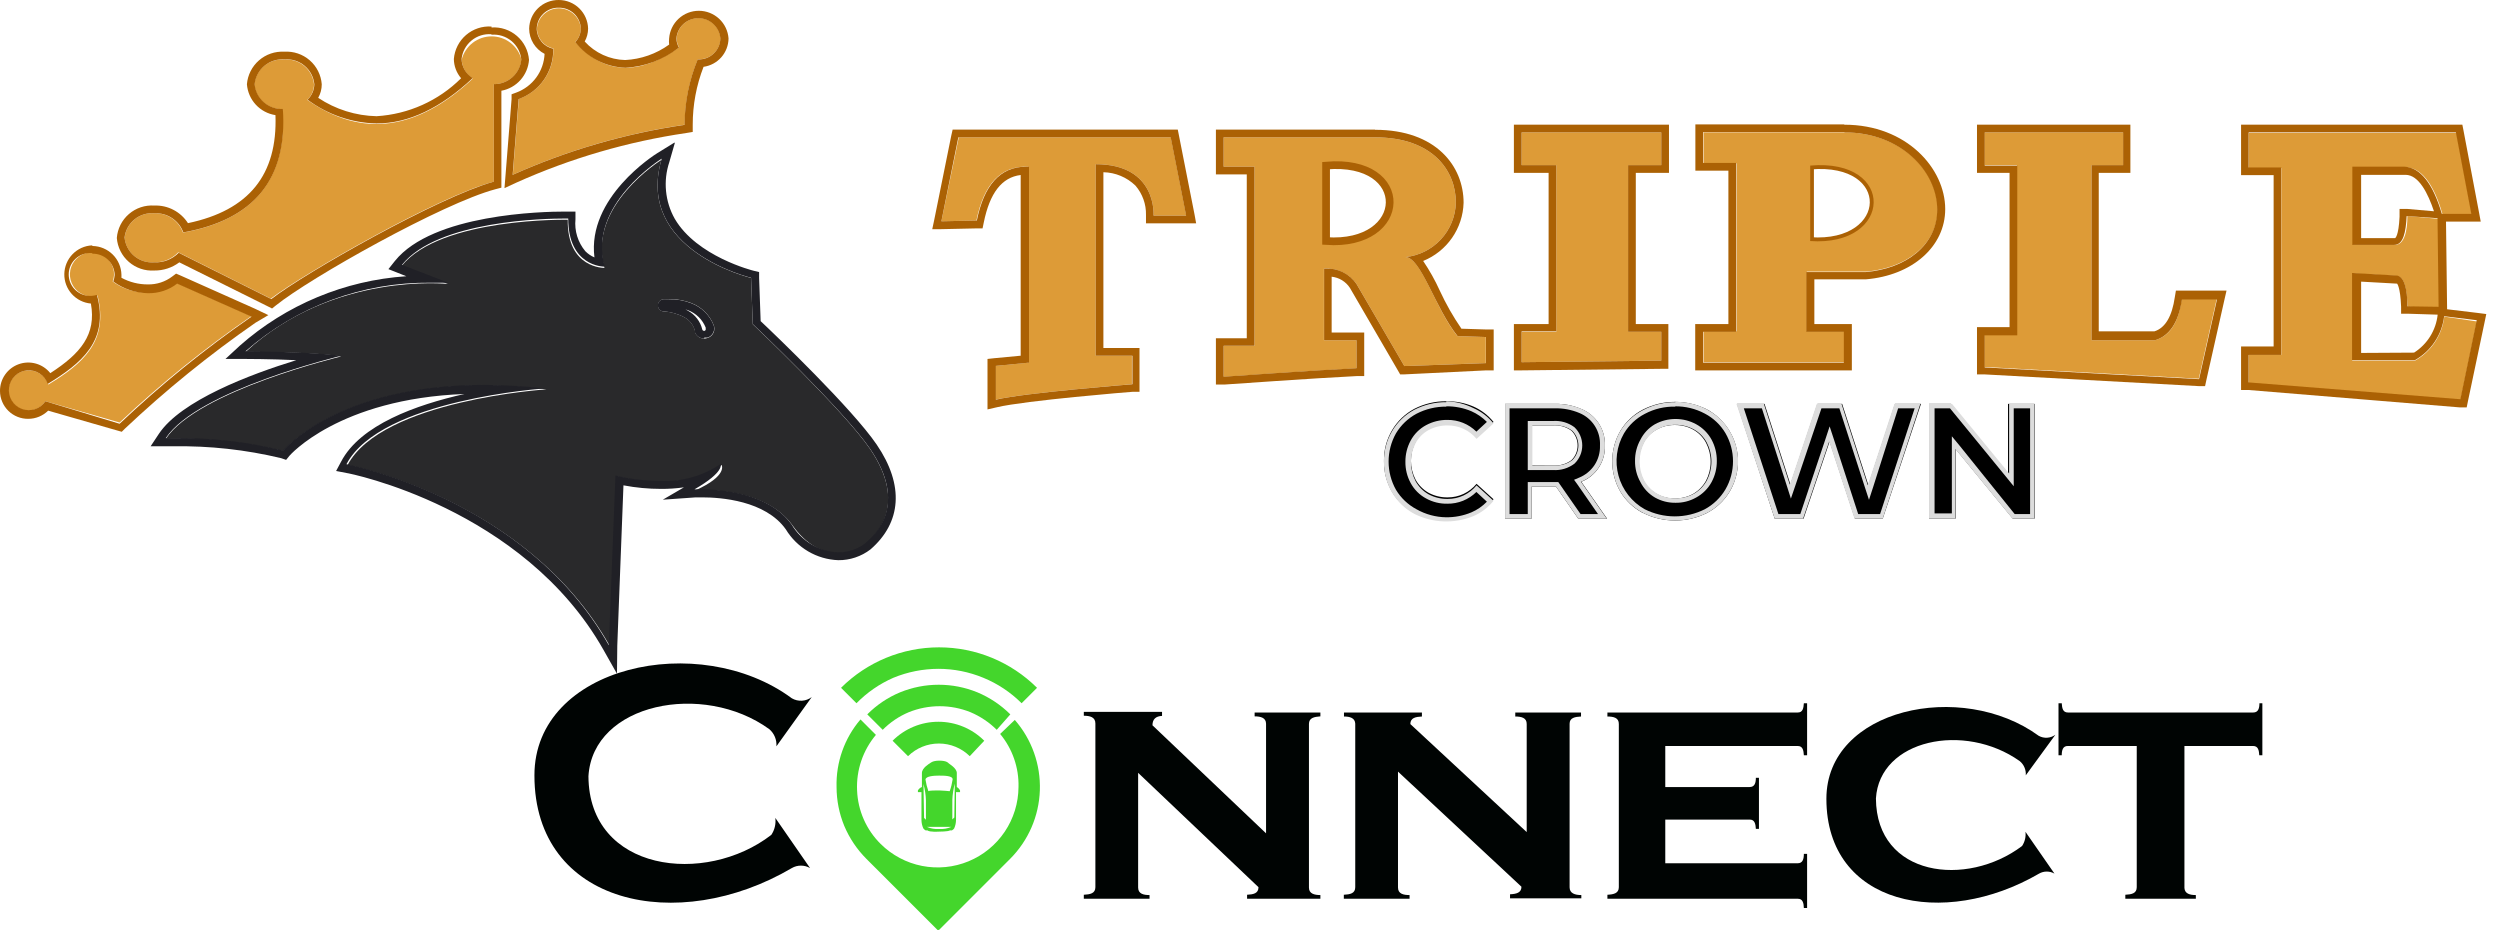 <svg width="162" height="61" viewBox="0 0 162 61" fill="none" xmlns="http://www.w3.org/2000/svg">
<g clip-path="url(#clip0)">
<path d="M59.831 53.68C59.871 53.734 59.922 53.778 59.98 53.81H60.1C60.23 53.93 60.821 53.89 60.831 53.89C60.84 53.89 61.441 53.89 61.56 53.81H61.681C61.741 53.781 61.793 53.736 61.831 53.68C61.909 53.504 61.95 53.313 61.95 53.12V51.33H62.211V51.22C62.164 51.127 62.091 51.05 62.001 51V50.09C62.001 49.77 61.49 49.49 61.471 49.46C61.45 49.43 61.331 49.29 60.87 49.29C60.41 49.29 60.281 49.45 60.261 49.46C60.24 49.47 59.74 49.76 59.74 50.09V51C59.629 51.038 59.537 51.117 59.48 51.22V51.33H59.711V53.13C59.712 53.32 59.753 53.507 59.831 53.68V53.68ZM61.651 53.58C61.399 53.691 61.125 53.739 60.85 53.72C60.58 53.739 60.308 53.691 60.06 53.58H61.651V53.58ZM61.84 52.97L61.711 53.1C61.711 53 61.711 52.29 61.711 51.84C61.724 51.482 61.778 51.126 61.87 50.78L61.84 52.97ZM60.84 50.26C61.17 50.26 61.751 50.26 61.73 50.51C61.692 50.769 61.629 51.023 61.541 51.27C61.541 51.27 61.05 51.22 60.85 51.22C60.651 51.22 60.2 51.22 60.16 51.27C60.072 51.023 60.009 50.769 59.971 50.51C60.001 50.29 60.531 50.26 60.85 50.26H60.84ZM59.84 50.8C59.934 51.146 59.988 51.502 60.001 51.86C60.001 52.29 60.001 53.01 60.001 53.12L59.88 53L59.84 50.8Z" fill="#44D62C"/>
<path d="M57.89 43.92C58.816 43.539 59.808 43.342 60.81 43.34C61.809 43.341 62.797 43.538 63.72 43.92C64.648 44.3 65.491 44.861 66.2 45.57L67.2 44.57C65.513 42.891 63.23 41.948 60.85 41.948C58.47 41.948 56.187 42.891 54.5 44.57L55.5 45.57C56.183 44.872 56.995 44.311 57.89 43.92V43.92Z" fill="#44D62C"/>
<path d="M63.78 48C63.39 47.61 62.927 47.3 62.417 47.089C61.908 46.878 61.361 46.77 60.81 46.77C60.258 46.77 59.712 46.878 59.203 47.089C58.693 47.3 58.23 47.61 57.84 48L58.84 49C59.373 48.475 60.091 48.18 60.84 48.18C61.588 48.18 62.307 48.475 62.84 49L63.78 48Z" fill="#44D62C"/>
<path d="M65.469 46.291C64.855 45.68 64.128 45.194 63.329 44.861C61.726 44.208 59.932 44.208 58.329 44.861C57.532 45.192 56.808 45.678 56.199 46.291L57.199 47.291C57.683 46.804 58.257 46.416 58.889 46.151C60.172 45.633 61.606 45.633 62.889 46.151C63.523 46.419 64.1 46.806 64.589 47.291L65.469 46.291Z" fill="#44D62C"/>
<path d="M64.809 47.56C65.609 48.525 66.032 49.747 65.999 51C65.993 52.032 65.683 53.039 65.107 53.895C64.531 54.752 63.714 55.419 62.761 55.813C61.807 56.207 60.758 56.31 59.745 56.111C58.733 55.911 57.802 55.417 57.069 54.69C56.137 53.77 55.59 52.529 55.539 51.22C55.479 49.909 55.915 48.624 56.759 47.62L55.759 46.62C54.718 47.838 54.166 49.399 54.209 51C54.21 51.865 54.38 52.721 54.709 53.52C55.045 54.316 55.53 55.039 56.139 55.65L60.799 60.31L65.459 55.65C66.64 54.467 67.327 52.88 67.383 51.209C67.438 49.539 66.858 47.91 65.759 46.65L64.809 47.56Z" fill="#44D62C"/>
<path d="M49.851 47.25C50.009 47.386 50.133 47.557 50.213 47.75C50.293 47.943 50.327 48.152 50.311 48.36L52.601 45.17C52.418 45.31 52.198 45.392 51.968 45.406C51.738 45.42 51.51 45.366 51.311 45.25C45.311 40.81 34.621 43.14 34.631 50.25C34.631 58.65 43.921 60.6 51.311 56.25C51.49 56.146 51.694 56.092 51.901 56.092C52.108 56.092 52.312 56.146 52.491 56.25L50.241 53C50.29 53.386 50.198 53.777 49.981 54.1C45.701 57.41 38.161 56.5 38.131 50.3C38.411 45.57 45.561 44.14 49.851 47.25Z" fill="#000403"/>
<path d="M130.88 49.321C131.014 49.431 131.12 49.573 131.187 49.733C131.255 49.893 131.284 50.067 131.27 50.241L133.19 47.611C133.035 47.725 132.851 47.792 132.66 47.804C132.468 47.817 132.277 47.774 132.11 47.681C127.11 44.031 118.35 45.911 118.35 51.761C118.35 58.671 125.94 60.211 132.13 56.611C132.282 56.523 132.454 56.477 132.63 56.477C132.805 56.477 132.978 56.523 133.13 56.611L131.25 53.901C131.288 54.224 131.21 54.55 131.03 54.821C127.44 57.531 121.59 56.821 121.56 51.741C121.79 47.921 127.29 46.771 130.88 49.321Z" fill="#000403"/>
<path d="M83.71 46.17H81.3V46.42C81.691 46.42 82.04 46.51 82.04 46.9V54L74.68 47C74.68 46.6 74.9 46.41 75.3 46.39V46.13H70.231V46.38C70.63 46.38 70.981 46.47 70.981 46.88V57.49C70.981 57.9 70.63 57.96 70.231 57.98V58.24H74.49V58C74.1 58 73.751 57.92 73.751 57.51V50.08L81.55 57.49C81.55 57.9 81.21 57.96 80.811 57.98V58.24H85.561V58C85.171 58 84.82 57.91 84.82 57.52V46.91C84.82 46.51 85.171 46.45 85.561 46.42V46.17H83.71Z" fill="#000403"/>
<path d="M116.5 46.17H104.16V46.43C104.56 46.43 104.91 46.51 104.9 46.92V57.49C104.9 57.89 104.56 57.96 104.16 57.98V58.24H116.51C116.82 58.24 116.88 58.52 116.89 58.84H117.1V55.33H116.89C116.89 55.66 116.82 55.94 116.49 55.94H107.91V53.11H113.39C113.71 53.11 113.76 53.4 113.78 53.71H113.98V53.11V51V50.4H113.78C113.78 50.72 113.71 51 113.38 51H107.91V48.34H116.49C116.82 48.34 116.87 48.62 116.89 48.94H117.1V45.57H116.89C116.87 45.89 116.82 46.17 116.5 46.17Z" fill="#000403"/>
<path d="M101.71 57.5V46.9C101.71 46.51 102.06 46.45 102.45 46.43V46.17H98.19V46.43C98.58 46.43 98.94 46.51 98.93 46.92V53.92L91.39 46.92C91.39 46.51 91.74 46.45 92.14 46.43V46.17H87.09V46.43C87.47 46.43 87.8 46.52 87.82 46.89V57.49C87.82 57.9 87.48 57.96 87.08 57.98V58.24H91.34V58C90.94 58 90.59 57.92 90.59 57.51V50L98.59 57.46C98.59 57.86 98.25 57.93 97.85 57.95V58.21H102.47V58C102.06 58 101.71 57.89 101.71 57.5Z" fill="#000403"/>
<path d="M146.411 45.57C146.411 45.89 146.341 46.17 146.011 46.17H134.001C133.671 46.17 133.621 45.89 133.601 45.57H133.391V48.94H133.601C133.601 48.62 133.671 48.33 134.001 48.34H138.461V57.49C138.461 57.9 138.121 57.96 137.721 57.98V58.24H142.291V58C141.901 58 141.571 57.91 141.551 57.54V48.34H146.001C146.331 48.34 146.381 48.62 146.401 48.94H146.601V45.57H146.411Z" fill="#000403"/>
<path d="M56.38 29.09C54.69 26.61 48.78 21.01 48.78 21.01L48.67 18.01C48.67 18.01 41.17 16.22 42.86 10.36C42.86 10.36 38.01 13.36 39.17 17.36C39.17 17.36 36.74 17.41 36.79 14.24C36.79 14.24 28.55 14.08 26.02 17.24L29.02 18.4C29.02 18.4 21.57 17.59 15.92 22.8C15.92 22.8 20.67 22.8 22.1 23.1C22.1 23.1 12.81 25.32 10.75 28.43C13.307 28.371 15.861 28.64 18.35 29.23C18.35 29.23 22.84 23.79 35.41 25.23C35.41 25.23 24.74 25.92 22.52 30.14C22.52 30.14 34.14 32.31 39.52 41.87L39.95 30.87C39.95 30.87 44.28 32.03 46.76 30.13C46.76 30.13 47.18 30.82 45.07 31.77C45.07 31.77 49.5 31.45 51.35 34.04C53.2 36.63 55.42 35.84 56.1 35.26C56.78 34.68 58.84 32.7 56.38 29.09ZM45.85 21.9C45.695 21.959 45.523 21.954 45.371 21.887C45.219 21.82 45.1 21.695 45.04 21.54V21.45C44.995 21.261 44.91 21.084 44.791 20.931C44.672 20.777 44.522 20.651 44.35 20.56C43.933 20.336 43.472 20.206 43 20.18V20.18C42.948 20.177 42.897 20.162 42.85 20.139C42.804 20.115 42.762 20.082 42.729 20.042C42.695 20.002 42.67 19.955 42.655 19.905C42.639 19.855 42.635 19.802 42.64 19.75C42.647 19.656 42.689 19.567 42.757 19.5C42.825 19.434 42.915 19.395 43.01 19.39C43.618 19.341 44.229 19.427 44.8 19.64C45.124 19.764 45.419 19.953 45.667 20.195C45.915 20.438 46.11 20.729 46.24 21.05V21.05C46.275 21.131 46.292 21.219 46.291 21.307C46.29 21.395 46.271 21.482 46.234 21.562C46.197 21.642 46.144 21.714 46.078 21.772C46.012 21.83 45.934 21.874 45.85 21.9Z" fill="#29292B"/>
<path d="M42.86 10.35C41.17 16.21 48.67 18 48.67 18L48.78 21C48.78 21 54.69 26.6 56.38 29.08C58.84 32.69 56.75 34.62 56.06 35.21C55.554 35.594 54.935 35.798 54.3 35.79C53.69 35.763 53.096 35.584 52.572 35.27C52.048 34.955 51.611 34.516 51.3 33.99C49.82 31.91 46.66 31.71 45.48 31.71H45C47 30.56 46.69 30.07 46.69 30.07C45.538 30.846 44.167 31.229 42.78 31.16C41.803 31.157 40.83 31.04 39.88 30.81L39.45 41.81C34.07 32.25 22.45 30.08 22.45 30.08C24.67 25.86 35.34 25.17 35.34 25.17C34.011 25.022 32.676 24.945 31.34 24.94C21.84 24.94 18.34 29.19 18.34 29.19C16.008 28.615 13.611 28.346 11.21 28.39H10.74C12.8 25.28 22.09 23.06 22.09 23.06C20.66 22.8 15.91 22.76 15.91 22.76C19.227 19.853 23.5 18.272 27.91 18.32C28.63 18.32 29.05 18.32 29.05 18.32L26.05 17.16C28.35 14.28 35.37 14.16 36.63 14.16H36.82C36.82 17.23 39.04 17.28 39.19 17.28C38.03 13.28 42.88 10.28 42.88 10.28L42.86 10.35ZM45.65 21.87C45.722 21.884 45.797 21.884 45.87 21.87C46.026 21.812 46.153 21.694 46.222 21.542C46.292 21.39 46.298 21.217 46.24 21.06V21.06C46.11 20.739 45.915 20.448 45.667 20.205C45.419 19.962 45.124 19.773 44.8 19.65C44.335 19.468 43.839 19.38 43.34 19.39H43C42.905 19.395 42.815 19.434 42.747 19.5C42.678 19.567 42.637 19.655 42.63 19.75C42.624 19.802 42.629 19.855 42.645 19.905C42.66 19.955 42.685 20.002 42.719 20.042C42.752 20.082 42.794 20.115 42.84 20.139C42.887 20.162 42.938 20.177 42.99 20.18V20.18C43.462 20.206 43.923 20.336 44.34 20.56C44.512 20.651 44.662 20.777 44.781 20.93C44.9 21.084 44.985 21.261 45.03 21.45V21.54C45.077 21.658 45.159 21.759 45.264 21.83C45.369 21.901 45.493 21.94 45.62 21.94L45.65 21.87ZM43.7 9.24L42.6 9.92C42.4 10.04 38.03 12.81 38.52 16.68C38.299 16.586 38.099 16.45 37.93 16.28C37.691 15.995 37.511 15.665 37.401 15.31C37.291 14.954 37.254 14.581 37.29 14.21V13.71H36.59C35.18 13.71 28.05 13.86 25.59 16.91L25.17 17.44L25.8 17.69L26.33 17.9C22.335 18.168 18.541 19.751 15.54 22.4L14.61 23.26H15.88C15.88 23.26 17.57 23.26 19.2 23.34C16.2 24.26 11.72 25.96 10.29 28.12L9.76 28.92H10.76H11.22C13.576 28.881 15.928 29.14 18.22 29.69L18.54 29.8L18.76 29.53C18.76 29.53 21.94 25.84 30.1 25.53C26.95 26.24 23.35 27.53 22.1 29.92L21.78 30.52L22.45 30.65C22.56 30.65 33.9 32.89 39.11 42.12L39.98 43.66L40 41.83L40.4 31.45C41.201 31.603 42.014 31.68 42.83 31.68C43.328 31.684 43.826 31.651 44.32 31.58L42.95 32.38L45.08 32.23H45.51C46.69 32.23 49.59 32.43 50.92 34.3C51.277 34.889 51.774 35.38 52.368 35.729C52.961 36.078 53.632 36.274 54.32 36.3C55.075 36.307 55.811 36.06 56.41 35.6C58.41 33.86 58.61 31.45 56.81 28.81C55.24 26.5 50.24 21.7 49.29 20.81L49.19 18.01V17.63L48.82 17.54C48.82 17.54 45.15 16.63 43.72 14.17C43.41 13.618 43.219 13.007 43.159 12.377C43.098 11.747 43.17 11.111 43.37 10.51L43.73 9.26L43.7 9.24ZM45.63 21.44C45.604 21.442 45.578 21.435 45.556 21.42C45.535 21.406 45.518 21.385 45.51 21.36C45.449 21.1 45.334 20.856 45.172 20.644C45.01 20.432 44.805 20.257 44.57 20.13L44.42 20.05L44.58 20.1C44.839 20.198 45.076 20.35 45.274 20.544C45.472 20.739 45.627 20.972 45.73 21.23C45.73 21.31 45.73 21.35 45.73 21.37C45.715 21.401 45.69 21.425 45.66 21.44H45.63Z" fill="#202026"/>
<path d="M10 17.001C10.29 17.006 10.577 16.951 10.844 16.839C11.111 16.727 11.351 16.561 11.55 16.351L17.55 19.351C19.74 17.691 28.4 12.721 32 11.771V5.451C32.446 5.46 32.878 5.3 33.211 5.003C33.543 4.706 33.75 4.294 33.79 3.851C33.678 3.423 33.428 3.044 33.078 2.773C32.728 2.503 32.298 2.356 31.855 2.356C31.413 2.356 30.983 2.503 30.633 2.773C30.283 3.044 30.032 3.423 29.92 3.851C29.926 4.101 29.995 4.346 30.121 4.563C30.247 4.78 30.426 4.961 30.64 5.091C27.08 8.411 23.51 9.001 19.91 6.471C20.183 6.208 20.341 5.849 20.35 5.471C20.305 5.003 20.077 4.571 19.715 4.27C19.354 3.969 18.889 3.822 18.42 3.861C17.951 3.822 17.484 3.968 17.121 4.269C16.759 4.57 16.528 5.002 16.48 5.471C16.523 5.921 16.737 6.337 17.077 6.635C17.418 6.932 17.859 7.088 18.31 7.071C18.63 11.681 16.37 14.261 11.86 15.071C11.724 14.691 11.47 14.365 11.136 14.14C10.801 13.915 10.403 13.803 10 13.821C9.533 13.782 9.069 13.927 8.708 14.226C8.348 14.526 8.118 14.954 8.07 15.421C8.123 15.883 8.354 16.307 8.715 16.602C9.075 16.897 9.536 17.04 10 17.001Z" fill="#DD9B37"/>
<path d="M16.3 20.48L11.48 18.34C10.858 18.755 10.123 18.968 9.375 18.95C8.627 18.932 7.902 18.684 7.3 18.24C7.351 18.105 7.382 17.964 7.39 17.82C7.398 17.534 7.32 17.252 7.166 17.011C7.012 16.77 6.789 16.58 6.526 16.467C6.263 16.354 5.973 16.322 5.692 16.376C5.411 16.43 5.152 16.567 4.95 16.769C4.747 16.972 4.61 17.23 4.556 17.511C4.503 17.792 4.534 18.083 4.647 18.346C4.761 18.609 4.95 18.832 5.191 18.986C5.432 19.14 5.714 19.218 6 19.21C6.109 19.2 6.216 19.18 6.32 19.15C7.08 22.15 5.32 23.59 3.13 24.92C3.042 24.649 2.87 24.413 2.637 24.247C2.405 24.081 2.126 23.995 1.84 24C1.615 24.001 1.393 24.06 1.198 24.172C1.002 24.285 0.839 24.446 0.725 24.64C0.61 24.835 0.548 25.055 0.545 25.281C0.542 25.506 0.597 25.729 0.706 25.927C0.815 26.124 0.973 26.29 1.165 26.408C1.357 26.526 1.577 26.592 1.802 26.599C2.028 26.607 2.251 26.555 2.451 26.45C2.65 26.345 2.819 26.19 2.94 26L7.75 27.38C10.419 24.864 13.278 22.558 16.3 20.48V20.48Z" fill="#DD9B37"/>
<path d="M33.62 6.411L33.23 11.321C36.777 9.733 40.526 8.643 44.37 8.081C44.375 6.625 44.664 5.185 45.221 3.841H45.27C45.453 3.845 45.635 3.813 45.805 3.746C45.975 3.68 46.13 3.581 46.262 3.455C46.394 3.328 46.5 3.177 46.573 3.01C46.647 2.843 46.687 2.663 46.691 2.481C46.66 2.123 46.497 1.79 46.233 1.547C45.969 1.305 45.624 1.17 45.266 1.17C44.907 1.17 44.561 1.305 44.297 1.547C44.033 1.79 43.87 2.123 43.84 2.481C43.845 2.692 43.903 2.898 44.011 3.081L43.92 3.131C41.461 4.831 39.221 4.911 37.281 2.721C37.503 2.485 37.632 2.175 37.641 1.851C37.611 1.493 37.447 1.16 37.184 0.917C36.919 0.675 36.574 0.54 36.215 0.54C35.857 0.54 35.511 0.675 35.248 0.917C34.983 1.16 34.82 1.493 34.791 1.851C34.797 2.155 34.907 2.448 35.101 2.682C35.295 2.916 35.563 3.078 35.861 3.141C35.88 3.852 35.675 4.552 35.272 5.14C34.87 5.727 34.291 6.172 33.62 6.411V6.411Z" fill="#DD9B37"/>
<path d="M31.85 2.25C32.317 2.211 32.781 2.357 33.142 2.656C33.503 2.955 33.732 3.384 33.78 3.85C33.74 4.292 33.534 4.703 33.204 4.999C32.874 5.296 32.444 5.457 32 5.45V11.77C28.41 12.77 19.75 17.69 17.58 19.38L11.58 16.38C11.375 16.589 11.129 16.752 10.856 16.859C10.584 16.966 10.293 17.014 10 17C9.532 17.039 9.066 16.892 8.705 16.591C8.344 16.29 8.116 15.858 8.07 15.39C8.126 14.929 8.358 14.508 8.718 14.215C9.078 13.922 9.538 13.781 10 13.82C10.405 13.798 10.807 13.906 11.145 14.13C11.484 14.353 11.742 14.679 11.88 15.06C16.39 14.25 18.65 11.67 18.33 7.06C17.879 7.078 17.438 6.922 17.097 6.624C16.757 6.327 16.543 5.91 16.5 5.46C16.548 4.991 16.779 4.56 17.141 4.259C17.504 3.958 17.971 3.811 18.44 3.85C18.909 3.811 19.374 3.958 19.735 4.26C20.097 4.561 20.325 4.992 20.37 5.46C20.361 5.838 20.203 6.198 19.93 6.46C21.224 7.426 22.786 7.964 24.4 8C26.48 8 28.56 7 30.63 5.06C30.416 4.931 30.237 4.749 30.111 4.533C29.985 4.316 29.916 4.071 29.91 3.82C29.961 3.353 30.192 2.924 30.555 2.625C30.917 2.326 31.382 2.181 31.85 2.22V2.25ZM31.85 1.72C31.249 1.679 30.656 1.876 30.199 2.269C29.742 2.662 29.459 3.22 29.41 3.82C29.414 4.279 29.581 4.722 29.88 5.07C28.415 6.531 26.466 7.405 24.4 7.53C23.053 7.5 21.742 7.088 20.62 6.34C20.771 6.071 20.85 5.768 20.85 5.46C20.804 4.86 20.523 4.301 20.068 3.906C19.614 3.511 19.021 3.312 18.42 3.35C17.822 3.317 17.233 3.519 16.781 3.913C16.329 4.307 16.049 4.862 16 5.46C16.038 5.954 16.241 6.42 16.576 6.783C16.912 7.146 17.361 7.385 17.85 7.46C17.99 11.33 16.13 13.63 12.18 14.46C11.948 14.096 11.625 13.8 11.242 13.6C10.86 13.399 10.432 13.303 10 13.32C9.4 13.279 8.808 13.476 8.353 13.87C7.898 14.263 7.616 14.82 7.57 15.42C7.616 16.021 7.897 16.579 8.352 16.974C8.807 17.369 9.399 17.569 10 17.53C10.584 17.536 11.153 17.35 11.62 17L17.35 19.85L17.63 19.99L17.88 19.79C20.1 18 28.71 13.16 32.11 12.26L32.49 12.16V5.88C32.968 5.791 33.402 5.547 33.726 5.185C34.049 4.823 34.244 4.364 34.28 3.88C34.234 3.28 33.953 2.723 33.498 2.33C33.043 1.936 32.45 1.739 31.85 1.78V1.72Z" fill="#AB6104"/>
<path d="M6 16.44C6.372 16.435 6.732 16.577 7 16.836C7.267 17.094 7.422 17.448 7.43 17.82C7.421 17.964 7.391 18.106 7.34 18.24C7.99 18.719 8.773 18.984 9.58 19C10.266 19.017 10.936 18.798 11.48 18.38L16.3 20.52C13.276 22.611 10.418 24.931 7.75 27.46L2.94 26C2.779 26.243 2.54 26.424 2.262 26.514C1.984 26.604 1.685 26.597 1.411 26.494C1.138 26.391 0.908 26.199 0.759 25.948C0.609 25.698 0.548 25.404 0.587 25.115C0.626 24.826 0.761 24.559 0.972 24.356C1.182 24.154 1.455 24.029 1.745 24.002C2.036 23.975 2.327 24.047 2.571 24.206C2.815 24.366 2.998 24.604 3.09 24.88C5.25 23.55 7.09 22.11 6.28 19.11C6.175 19.14 6.068 19.16 5.96 19.17C5.768 19.187 5.575 19.163 5.393 19.101C5.211 19.039 5.044 18.939 4.902 18.809C4.76 18.679 4.647 18.521 4.57 18.344C4.492 18.168 4.452 17.978 4.452 17.785C4.452 17.593 4.492 17.403 4.57 17.226C4.647 17.05 4.76 16.892 4.902 16.762C5.044 16.631 5.211 16.532 5.393 16.47C5.575 16.408 5.768 16.384 5.96 16.4L6 16.44ZM5.96 15.9C5.482 15.925 5.032 16.13 4.699 16.474C4.367 16.818 4.177 17.275 4.168 17.753C4.159 18.231 4.332 18.695 4.652 19.051C4.971 19.406 5.414 19.628 5.89 19.67C6.25 21.67 5.24 22.9 3.26 24.18C3.022 23.883 2.698 23.667 2.331 23.562C1.965 23.458 1.575 23.47 1.217 23.598C0.858 23.726 0.548 23.962 0.33 24.275C0.111 24.587 -0.004 24.959 9.0402e-05 25.34C0.001 25.58 0.05 25.817 0.144 26.037C0.237 26.257 0.373 26.457 0.544 26.625C0.715 26.792 0.918 26.924 1.141 27.012C1.363 27.101 1.601 27.144 1.84 27.14C2.32 27.138 2.779 26.948 3.12 26.61L7.61 27.9L7.89 27.98L8.09 27.78C10.738 25.282 13.569 22.985 16.56 20.91L17.39 20.42L16.51 20L11.69 17.85L11.41 17.73L11.17 17.91C10.714 18.259 10.154 18.442 9.58 18.43C8.983 18.433 8.395 18.285 7.87 18C7.876 17.934 7.876 17.867 7.87 17.8C7.857 17.309 7.656 16.842 7.308 16.496C6.959 16.149 6.491 15.95 6 15.94L5.96 15.9Z" fill="#AB6104"/>
<path d="M36.209 0.5C36.579 0.492 36.937 0.631 37.205 0.885C37.473 1.14 37.629 1.491 37.639 1.86C37.63 2.185 37.502 2.494 37.279 2.73C37.667 3.23 38.161 3.637 38.724 3.924C39.288 4.211 39.907 4.37 40.539 4.39C41.766 4.323 42.944 3.888 43.919 3.14L43.999 3.09C43.892 2.908 43.834 2.702 43.83 2.49C43.859 2.133 44.023 1.8 44.286 1.557C44.55 1.314 44.896 1.18 45.255 1.18C45.613 1.18 45.959 1.314 46.222 1.557C46.486 1.8 46.65 2.133 46.679 2.49C46.676 2.673 46.636 2.853 46.562 3.02C46.489 3.187 46.383 3.338 46.251 3.464C46.119 3.591 45.964 3.69 45.794 3.756C45.623 3.822 45.442 3.854 45.26 3.85H45.209C44.653 5.195 44.364 6.635 44.359 8.09C40.515 8.653 36.766 9.743 33.219 11.33L33.609 6.42C34.279 6.182 34.856 5.739 35.258 5.153C35.66 4.568 35.867 3.87 35.849 3.16C35.552 3.097 35.284 2.936 35.09 2.701C34.896 2.467 34.786 2.174 34.779 1.87C34.782 1.686 34.821 1.504 34.895 1.335C34.968 1.166 35.075 1.013 35.208 0.886C35.341 0.758 35.498 0.659 35.67 0.592C35.842 0.526 36.025 0.495 36.209 0.5V0.5ZM36.209 0C35.961 -0.004 35.715 0.041 35.484 0.133C35.253 0.224 35.042 0.36 34.864 0.533C34.686 0.705 34.543 0.911 34.445 1.139C34.346 1.367 34.293 1.612 34.289 1.86C34.291 2.197 34.385 2.528 34.561 2.815C34.737 3.103 34.989 3.336 35.289 3.49C35.264 4.043 35.076 4.577 34.749 5.023C34.421 5.47 33.969 5.81 33.45 6L33.15 6.11V6.42L32.76 11.33L32.69 12.19L33.469 11.83C36.971 10.258 40.672 9.178 44.469 8.62L44.889 8.55V8.08C44.888 6.798 45.125 5.526 45.59 4.33C46.035 4.268 46.443 4.048 46.741 3.711C47.038 3.373 47.204 2.94 47.209 2.49C47.174 2.004 46.956 1.548 46.599 1.216C46.242 0.884 45.772 0.699 45.285 0.699C44.797 0.699 44.327 0.884 43.97 1.216C43.613 1.548 43.395 2.004 43.359 2.49C43.344 2.623 43.344 2.757 43.359 2.89C42.526 3.492 41.536 3.839 40.51 3.89C40.014 3.878 39.527 3.765 39.076 3.559C38.626 3.353 38.222 3.057 37.889 2.69C38.031 2.436 38.106 2.151 38.109 1.86C38.099 1.363 37.894 0.89 37.539 0.543C37.184 0.195 36.706 0 36.209 0V0Z" fill="#AB6104"/>
<path d="M62.13 8.9L61 14.34L63.27 14.29C63.75 11.93 64.85 10.72 66.65 10.8V23.5L64.5 23.71V25.9C66.39 25.45 73.35 24.9 73.35 24.9V23.05H71V10.64C75 10.64 74.75 13.97 74.75 13.97H76.87L75.87 8.9H62.13Z" fill="#DD9B37"/>
<path d="M91.071 16.66C91.951 16.569 92.769 16.16 93.37 15.511C93.972 14.861 94.317 14.015 94.341 13.13C94.341 11.08 92.861 8.9 89.101 8.9H79.291V10.8H81.291V22.42H79.291V24.42C79.291 24.42 85.161 24 87.901 23.87V22.05H85.791V17.4C86.199 17.374 86.607 17.451 86.976 17.627C87.345 17.802 87.663 18.068 87.901 18.4L91.001 23.72L96.281 23.53V21.84L94.441 21.78C93.001 20 92.091 16.66 91.071 16.66ZM85.931 15.66V10.73C91.531 10.24 91.321 16 85.931 15.62V15.66Z" fill="#DD9B37"/>
<path d="M85.93 15.62V10.73C91.53 10.24 91.32 16 85.93 15.62Z" stroke="#AB6104" stroke-width="0.5" stroke-miterlimit="10"/>
<path d="M117.291 15.62V10.73C122.891 10.24 122.681 16 117.291 15.62Z" stroke="#AB6104" stroke-width="0.5" stroke-miterlimit="10"/>
<path d="M119.301 8.58H110.391V10.58H112.541V21.47H110.391V23.47H119.511V21.47H117.081V17.6H120.921C123.521 17.38 125.561 15.84 125.561 13.55C125.561 11 123.051 8.48 119.301 8.58ZM117.301 15.58V10.73C122.891 10.24 122.681 16 117.291 15.62L117.301 15.58Z" fill="#DD9B37"/>
<path d="M98.6 10.7H100.85V21.5H98.6V23.47L107.65 23.37V21.5H105.5V10.7H107.65V8.58H98.6V10.7Z" fill="#DD9B37"/>
<path d="M139.64 22.05H135.53V10.7H137.59V8.58H128.59V10.7H130.7V21.7H128.59V23.78L142.48 24.54L143.64 19.38H141.37C141.16 21 140.55 21.78 139.64 22.05Z" fill="#DD9B37"/>
<path d="M158.391 20.52C158.322 21.111 158.113 21.678 157.783 22.173C157.453 22.669 157.01 23.079 156.491 23.37H152.421V17.72L155.271 17.88C155.791 17.88 155.971 18.71 156.011 19.88L158.091 19.95L158.001 14.18L156.001 14C156.001 15 155.791 15.87 155.191 15.87H152.481V10.84H155.861C156.861 10.84 157.691 11.84 158.281 13.9H160.191L159.191 8.62H145.721V10.89H147.831V23H145.721V24.86L159.441 25.95L160.501 20.83L158.391 20.52Z" fill="#DD9B37"/>
<path d="M75.86 8.9L76.86 13.97H74.75C74.75 13.97 75 10.64 71 10.64V23.05H73.38V24.9C73.38 24.9 66.38 25.45 64.53 25.9V23.71L66.68 23.5V10.8H66.5C64.81 10.8 63.76 12.01 63.3 14.29L61 14.34L62.1 8.9H75.86V8.9ZM76.27 8.4H61.73L61.64 8.8L60.54 14.24L60.41 14.85H61L63.27 14.8H63.67L63.75 14.41C64.14 12.5 64.92 11.49 66.14 11.34V23.05L64.44 23.21L63.99 23.26V26.53L64.6 26.39C66.44 25.95 73.31 25.39 73.38 25.39H73.84V22.55H71.5V11.16C72.278 11.177 73.022 11.488 73.58 12.03C74.033 12.558 74.276 13.235 74.26 13.93V14.47H77.51L77.4 13.87L76.4 8.8L76.32 8.4H76.27Z" fill="#AB6104"/>
<path d="M89.101 8.9C92.861 8.9 94.341 11.08 94.341 13.13C94.317 14.015 93.972 14.861 93.37 15.511C92.769 16.16 91.951 16.569 91.071 16.66C92.071 16.66 93.001 19.99 94.451 21.78L96.291 21.84V23.53L91.001 23.72L87.901 18.4C87.68 18.077 87.381 17.816 87.031 17.641C86.681 17.466 86.292 17.383 85.901 17.4H85.801V22.05H87.901V23.86C85.161 23.99 79.291 24.41 79.291 24.41V22.41H81.291V10.8H79.291V8.9H89.101ZM89.101 8.4H78.791V11.3H80.791V21.92H78.791V24.92H79.331C79.391 24.92 85.221 24.5 87.921 24.37H88.401V21.55H86.291V17.93C86.529 17.956 86.758 18.034 86.962 18.158C87.166 18.283 87.34 18.451 87.471 18.65L90.581 24L90.731 24.26H91.001L96.311 24H96.791V21.35H96.311L94.701 21.3C94.166 20.521 93.697 19.698 93.301 18.84C92.996 18.168 92.635 17.522 92.221 16.91C92.977 16.604 93.626 16.084 94.092 15.415C94.557 14.746 94.817 13.955 94.841 13.14C94.841 10.78 93.071 8.41 89.101 8.41V8.4Z" fill="#AB6104"/>
<path d="M119.53 8.581C123.15 8.581 125.53 11.091 125.53 13.581C125.53 15.87 123.53 17.41 120.89 17.631H117.05V21.5H119.48V23.5H110.36V21.5H112.51V10.56H110.36V8.561H119.5L119.53 8.581ZM119.5 8.061H109.86V11.06H112V21H109.85V24H120V21H117.57V18.101H120.91C123.91 17.851 126.05 15.98 126.05 13.55C126.05 10.921 123.55 8.081 119.52 8.081L119.5 8.061Z" fill="#AB6104"/>
<path d="M107.65 8.58V10.7H105.5V21.5H107.65V23.37L98.6 23.47V21.47H100.85V10.7H98.6V8.58H107.65V8.58ZM108.15 8.08H98.1V11.2H100.35V21H98.1V24H98.61L107.61 23.9H108.11V21H106V11.2H108.15V8.08V8.08Z" fill="#AB6104"/>
<path d="M137.579 8.58V10.7H135.529V22.05H139.639C140.549 21.78 141.159 20.95 141.389 19.41H143.659L142.499 24.57L128.609 23.81V21.73H130.719V10.73H128.609V8.58H137.609H137.579ZM138.109 8.08H128.109V11.2H130.219V21.2H128.109V24.26H128.579L142.469 25.02H142.889L142.979 24.6L144.139 19.44L144.279 18.83H140.999L140.929 19.25C140.749 20.5 140.309 21.25 139.609 21.47H135.999V11.2H138.049V8.08H138.109Z" fill="#AB6104"/>
<path d="M159.141 8.58L160.141 13.86H158.231C157.641 11.86 156.831 10.86 155.811 10.8H152.431V15.87H155.141C155.741 15.87 155.901 15.03 155.951 14L157.951 14.14L158.021 19.88L156.001 19.85C156.001 18.71 155.781 17.85 155.261 17.85L152.411 17.69V23.34H156.481C157 23.049 157.443 22.639 157.773 22.143C158.103 21.648 158.312 21.081 158.381 20.49L160.491 20.75L159.431 25.87L145.711 24.78V23H147.821V10.85H145.711V8.58H159.131H159.141ZM159.551 8.08H145.221V11.35H147.331V22.45H145.221V25.27H145.681L159.401 26.4H159.841L159.931 25.96L161.001 20.88L161.111 20.35L160.571 20.28L158.571 20.04V19.91L158.501 14.36H160.751L160.641 13.77L159.641 8.49L159.561 8.08H159.551ZM153.001 11.33H155.881C156.741 11.33 157.341 12.55 157.721 13.69L156.001 13.54H155.491V14.05C155.431 15.31 155.211 15.43 155.201 15.43H153.001V11.33ZM153.001 22.87V18.25L155.331 18.38C155.331 18.38 155.541 18.58 155.591 19.87V20.33H156.061L157.961 20.39C157.907 20.889 157.742 21.369 157.477 21.795C157.212 22.221 156.855 22.582 156.431 22.85L153.001 22.87Z" fill="#AB6104"/>
<path d="M91.65 33.241C91.055 32.923 90.557 32.45 90.21 31.871C89.853 31.266 89.669 30.573 89.68 29.871C89.667 29.168 89.85 28.475 90.21 27.871C90.554 27.287 91.052 26.809 91.65 26.491C92.291 26.162 93.001 25.994 93.72 26.001C94.321 25.99 94.918 26.105 95.47 26.341C95.981 26.563 96.431 26.907 96.78 27.341L95.68 28.341C95.454 28.065 95.168 27.844 94.844 27.694C94.52 27.543 94.167 27.467 93.81 27.471C93.378 27.463 92.951 27.566 92.57 27.771C92.213 27.966 91.921 28.261 91.73 28.621C91.533 29.001 91.43 29.423 91.43 29.851C91.43 30.279 91.533 30.701 91.73 31.081C91.927 31.436 92.218 31.73 92.57 31.931C92.951 32.135 93.378 32.238 93.81 32.231C94.168 32.233 94.522 32.155 94.845 32.002C95.168 31.85 95.454 31.627 95.68 31.351L96.78 32.351C96.432 32.79 95.978 33.134 95.46 33.351C94.851 33.598 94.196 33.713 93.539 33.687C92.882 33.661 92.238 33.495 91.65 33.201V33.241Z" fill="black"/>
<path d="M102.269 33.61L100.829 31.53H99.249V33.61H97.529V26.17H100.749C101.336 26.156 101.92 26.268 102.459 26.5C102.928 26.69 103.326 27.019 103.602 27.443C103.877 27.867 104.016 28.365 103.999 28.87C104.018 29.372 103.881 29.867 103.607 30.288C103.333 30.709 102.936 31.035 102.469 31.22L104.139 33.61H102.269ZM101.829 27.91C101.489 27.66 101.071 27.539 100.649 27.57H99.249V30.16H100.649C101.071 30.191 101.489 30.071 101.829 29.82C101.956 29.695 102.057 29.547 102.125 29.383C102.194 29.219 102.229 29.043 102.229 28.865C102.229 28.687 102.194 28.511 102.125 28.348C102.057 28.183 101.956 28.035 101.829 27.91V27.91Z" fill="black"/>
<path d="M106.44 33.231C105.844 32.913 105.347 32.44 105 31.861C104.653 31.262 104.471 30.582 104.471 29.891C104.471 29.199 104.653 28.519 105 27.921C105.349 27.334 105.854 26.855 106.46 26.541C107.106 26.212 107.82 26.041 108.545 26.041C109.27 26.041 109.984 26.212 110.63 26.541C111.082 26.788 111.478 27.124 111.797 27.528C112.116 27.932 112.35 28.396 112.485 28.893C112.621 29.389 112.655 29.908 112.585 30.418C112.515 30.928 112.344 31.419 112.08 31.861C111.729 32.44 111.228 32.913 110.63 33.231C109.984 33.559 109.27 33.73 108.545 33.73C107.82 33.73 107.106 33.559 106.46 33.231H106.44ZM109.72 32.001C110.068 31.796 110.354 31.503 110.55 31.151C110.747 30.771 110.85 30.349 110.85 29.921C110.85 29.492 110.747 29.071 110.55 28.691C110.36 28.334 110.072 28.039 109.72 27.841C109.356 27.64 108.946 27.537 108.53 27.541C108.114 27.534 107.703 27.637 107.34 27.841C106.983 28.036 106.691 28.331 106.5 28.691C106.303 29.071 106.2 29.492 106.2 29.921C106.2 30.349 106.303 30.771 106.5 31.151C106.697 31.506 106.987 31.8 107.34 32.001C107.703 32.204 108.114 32.307 108.53 32.301C108.946 32.305 109.356 32.201 109.72 32.001Z" fill="black"/>
<path d="M124.481 26.17L122.001 33.61H120.201L118.561 28.61L116.871 33.61H115.001L112.561 26.17H114.341L116.021 31.4L117.771 26.17H119.371L121.071 31.44L122.801 26.17H124.481Z" fill="black"/>
<path d="M131.84 26.17V33.61H130.43L126.72 29.09V33.61H125V26.17H126.42L130.12 30.68V26.17H131.84Z" fill="black"/>
<path d="M93.72 26.33C94.28 26.323 94.835 26.432 95.35 26.65C95.724 26.816 96.063 27.05 96.35 27.34L95.67 27.97C95.423 27.725 95.129 27.532 94.807 27.401C94.484 27.271 94.138 27.206 93.79 27.21C93.309 27.205 92.834 27.322 92.41 27.55C91.986 27.778 91.639 28.126 91.41 28.55C91.182 28.974 91.065 29.449 91.07 29.93C91.065 30.408 91.182 30.88 91.41 31.3C91.639 31.724 91.986 32.072 92.41 32.3C92.832 32.533 93.308 32.65 93.79 32.64C94.138 32.644 94.484 32.579 94.807 32.449C95.129 32.318 95.423 32.125 95.67 31.88L96.35 32.51C96.066 32.803 95.726 33.038 95.35 33.2C94.831 33.417 94.273 33.526 93.71 33.52C93.037 33.511 92.376 33.332 91.79 33C91.241 32.708 90.781 32.273 90.46 31.74C90.146 31.181 89.981 30.551 89.981 29.91C89.981 29.269 90.146 28.639 90.46 28.08C90.781 27.544 91.241 27.106 91.79 26.81C92.386 26.501 93.049 26.343 93.72 26.35V26.33ZM93.72 26.06C93.001 26.054 92.291 26.222 91.65 26.55C91.052 26.869 90.554 27.346 90.21 27.93C89.85 28.534 89.667 29.227 89.68 29.93C89.669 30.633 89.853 31.325 90.21 31.93C90.557 32.509 91.055 32.982 91.65 33.3C92.238 33.595 92.882 33.761 93.539 33.786C94.196 33.812 94.851 33.698 95.46 33.45C95.978 33.233 96.432 32.889 96.78 32.45L95.68 31.45C95.454 31.727 95.168 31.949 94.845 32.102C94.522 32.254 94.168 32.332 93.81 32.33C93.378 32.338 92.951 32.234 92.57 32.03C92.218 31.829 91.927 31.535 91.73 31.18C91.533 30.8 91.43 30.378 91.43 29.95C91.43 29.522 91.533 29.1 91.73 28.72C91.921 28.361 92.213 28.065 92.57 27.87C92.951 27.666 93.378 27.562 93.81 27.57C94.167 27.566 94.52 27.642 94.844 27.793C95.168 27.944 95.454 28.165 95.68 28.44L96.78 27.44C96.431 27.006 95.981 26.663 95.47 26.44C94.925 26.17 94.328 26.02 93.72 26V26.06Z" fill="#DDDDDD"/>
<path d="M100.749 26.46C101.295 26.447 101.836 26.549 102.339 26.76C102.754 26.93 103.105 27.224 103.346 27.602C103.586 27.98 103.702 28.423 103.679 28.87C103.695 29.316 103.573 29.756 103.329 30.13C103.085 30.497 102.737 30.783 102.329 30.95L101.999 31.09L102.209 31.38L103.549 33.31H102.419L101.069 31.37L100.979 31.24H98.999V33.31H97.819V26.46H100.749ZM98.949 30.46H100.649C101.14 30.491 101.626 30.345 102.019 30.05C102.181 29.898 102.309 29.714 102.397 29.51C102.485 29.307 102.53 29.087 102.53 28.865C102.53 28.643 102.485 28.424 102.397 28.22C102.309 28.016 102.181 27.832 102.019 27.68C101.624 27.389 101.139 27.247 100.649 27.28H98.999V30.46H98.949ZM100.799 26.17H97.529V33.61H99.249V31.53H100.829L102.269 33.61H104.119L102.449 31.22C102.92 31.038 103.322 30.714 103.599 30.293C103.877 29.871 104.017 29.374 103.999 28.87C104.017 28.367 103.882 27.871 103.61 27.447C103.338 27.024 102.944 26.693 102.479 26.5C101.94 26.268 101.356 26.156 100.769 26.17H100.799ZM99.299 30.17V27.57H100.699C101.121 27.539 101.539 27.66 101.879 27.91C102.006 28.035 102.107 28.183 102.175 28.348C102.244 28.511 102.279 28.687 102.279 28.865C102.279 29.043 102.244 29.219 102.175 29.383C102.107 29.547 102.006 29.695 101.879 29.82C101.539 30.071 101.121 30.191 100.699 30.16L99.299 30.17Z" fill="#DDDDDD"/>
<path d="M108.53 26.33C109.206 26.321 109.874 26.482 110.47 26.8C111.027 27.09 111.491 27.53 111.81 28.07C112.131 28.623 112.299 29.251 112.299 29.89C112.299 30.529 112.131 31.157 111.81 31.71C111.488 32.254 111.025 32.7 110.47 33C109.866 33.303 109.2 33.461 108.525 33.461C107.85 33.461 107.184 33.303 106.58 33C106.167 32.769 105.804 32.457 105.512 32.084C105.22 31.711 105.005 31.284 104.88 30.827C104.754 30.371 104.721 29.893 104.781 29.424C104.841 28.954 104.994 28.501 105.23 28.09C105.553 27.549 106.02 27.109 106.58 26.82C107.194 26.492 107.884 26.33 108.58 26.35L108.53 26.33ZM108.58 32.58C109.046 32.587 109.505 32.469 109.91 32.24C110.333 32.01 110.68 31.663 110.91 31.24C111.138 30.82 111.255 30.349 111.25 29.87C111.255 29.389 111.138 28.914 110.91 28.49C110.68 28.068 110.333 27.721 109.91 27.49C109.501 27.267 109.042 27.15 108.575 27.15C108.109 27.15 107.65 27.267 107.24 27.49C106.836 27.726 106.51 28.073 106.3 28.49C106.064 28.912 105.944 29.388 105.95 29.87C105.943 30.35 106.064 30.823 106.3 31.24C106.51 31.658 106.836 32.005 107.24 32.24C107.649 32.471 108.111 32.588 108.58 32.58ZM108.58 26.06C107.853 26.05 107.134 26.222 106.49 26.56C105.876 26.865 105.36 27.336 105 27.92C104.653 28.519 104.471 29.199 104.471 29.89C104.471 30.582 104.653 31.262 105 31.86C105.352 32.442 105.857 32.916 106.46 33.23C107.106 33.559 107.82 33.73 108.545 33.73C109.27 33.73 109.984 33.559 110.63 33.23C111.228 32.913 111.729 32.44 112.08 31.86C112.346 31.419 112.52 30.928 112.592 30.418C112.663 29.907 112.63 29.387 112.494 28.89C112.358 28.393 112.123 27.928 111.803 27.524C111.483 27.12 111.084 26.786 110.63 26.54C109.989 26.203 109.274 26.031 108.55 26.04L108.58 26.06ZM108.58 32.29C108.164 32.297 107.753 32.194 107.39 31.99C107.037 31.79 106.747 31.495 106.55 31.14C106.353 30.76 106.25 30.338 106.25 29.91C106.25 29.482 106.353 29.06 106.55 28.68C106.741 28.321 107.033 28.025 107.39 27.83C107.753 27.627 108.164 27.524 108.58 27.53C108.996 27.526 109.406 27.63 109.77 27.83C110.122 28.029 110.41 28.324 110.6 28.68C110.797 29.06 110.9 29.482 110.9 29.91C110.9 30.338 110.797 30.76 110.6 31.14C110.404 31.493 110.118 31.786 109.77 31.99C109.406 32.191 108.996 32.294 108.58 32.29V32.29Z" fill="#DDDDDD"/>
<path d="M124.07 26.46L121.83 33.31H120.41L118.84 28.48L118.56 27.63L118.28 28.48L116.66 33.31H115.24L113 26.46H114.17L115.78 31.46L116.05 32.31L116.34 31.46L118.03 26.46H119.19L120.83 31.53L121.11 32.39L121.39 31.53L123 26.46H124H124.07ZM124.41 26.17H122.76L121.03 31.44L119.33 26.17H117.73L115.98 31.4L114.3 26.17H112.52L115 33.61H116.84L118.53 28.61L120.17 33.61H122L124.44 26.17H124.41Z" fill="#DDDDDD"/>
<path d="M131.55 26.46V33.31H130.55L127 28.9L126.48 28.27V33.27H125.36V26.46H126.36L129.97 30.87L130.49 31.51V26.46H131.6H131.55ZM131.89 26.17H130.19V30.68L126.49 26.17H125V33.61H126.7V29.09L130.41 33.61H131.82V26.17H131.89Z" fill="#DDDDDD"/>
</g>
<defs>
<clipPath id="clip0">
<rect width="161.1" height="60.26" fill="white"/>
</clipPath>
</defs>
</svg>
